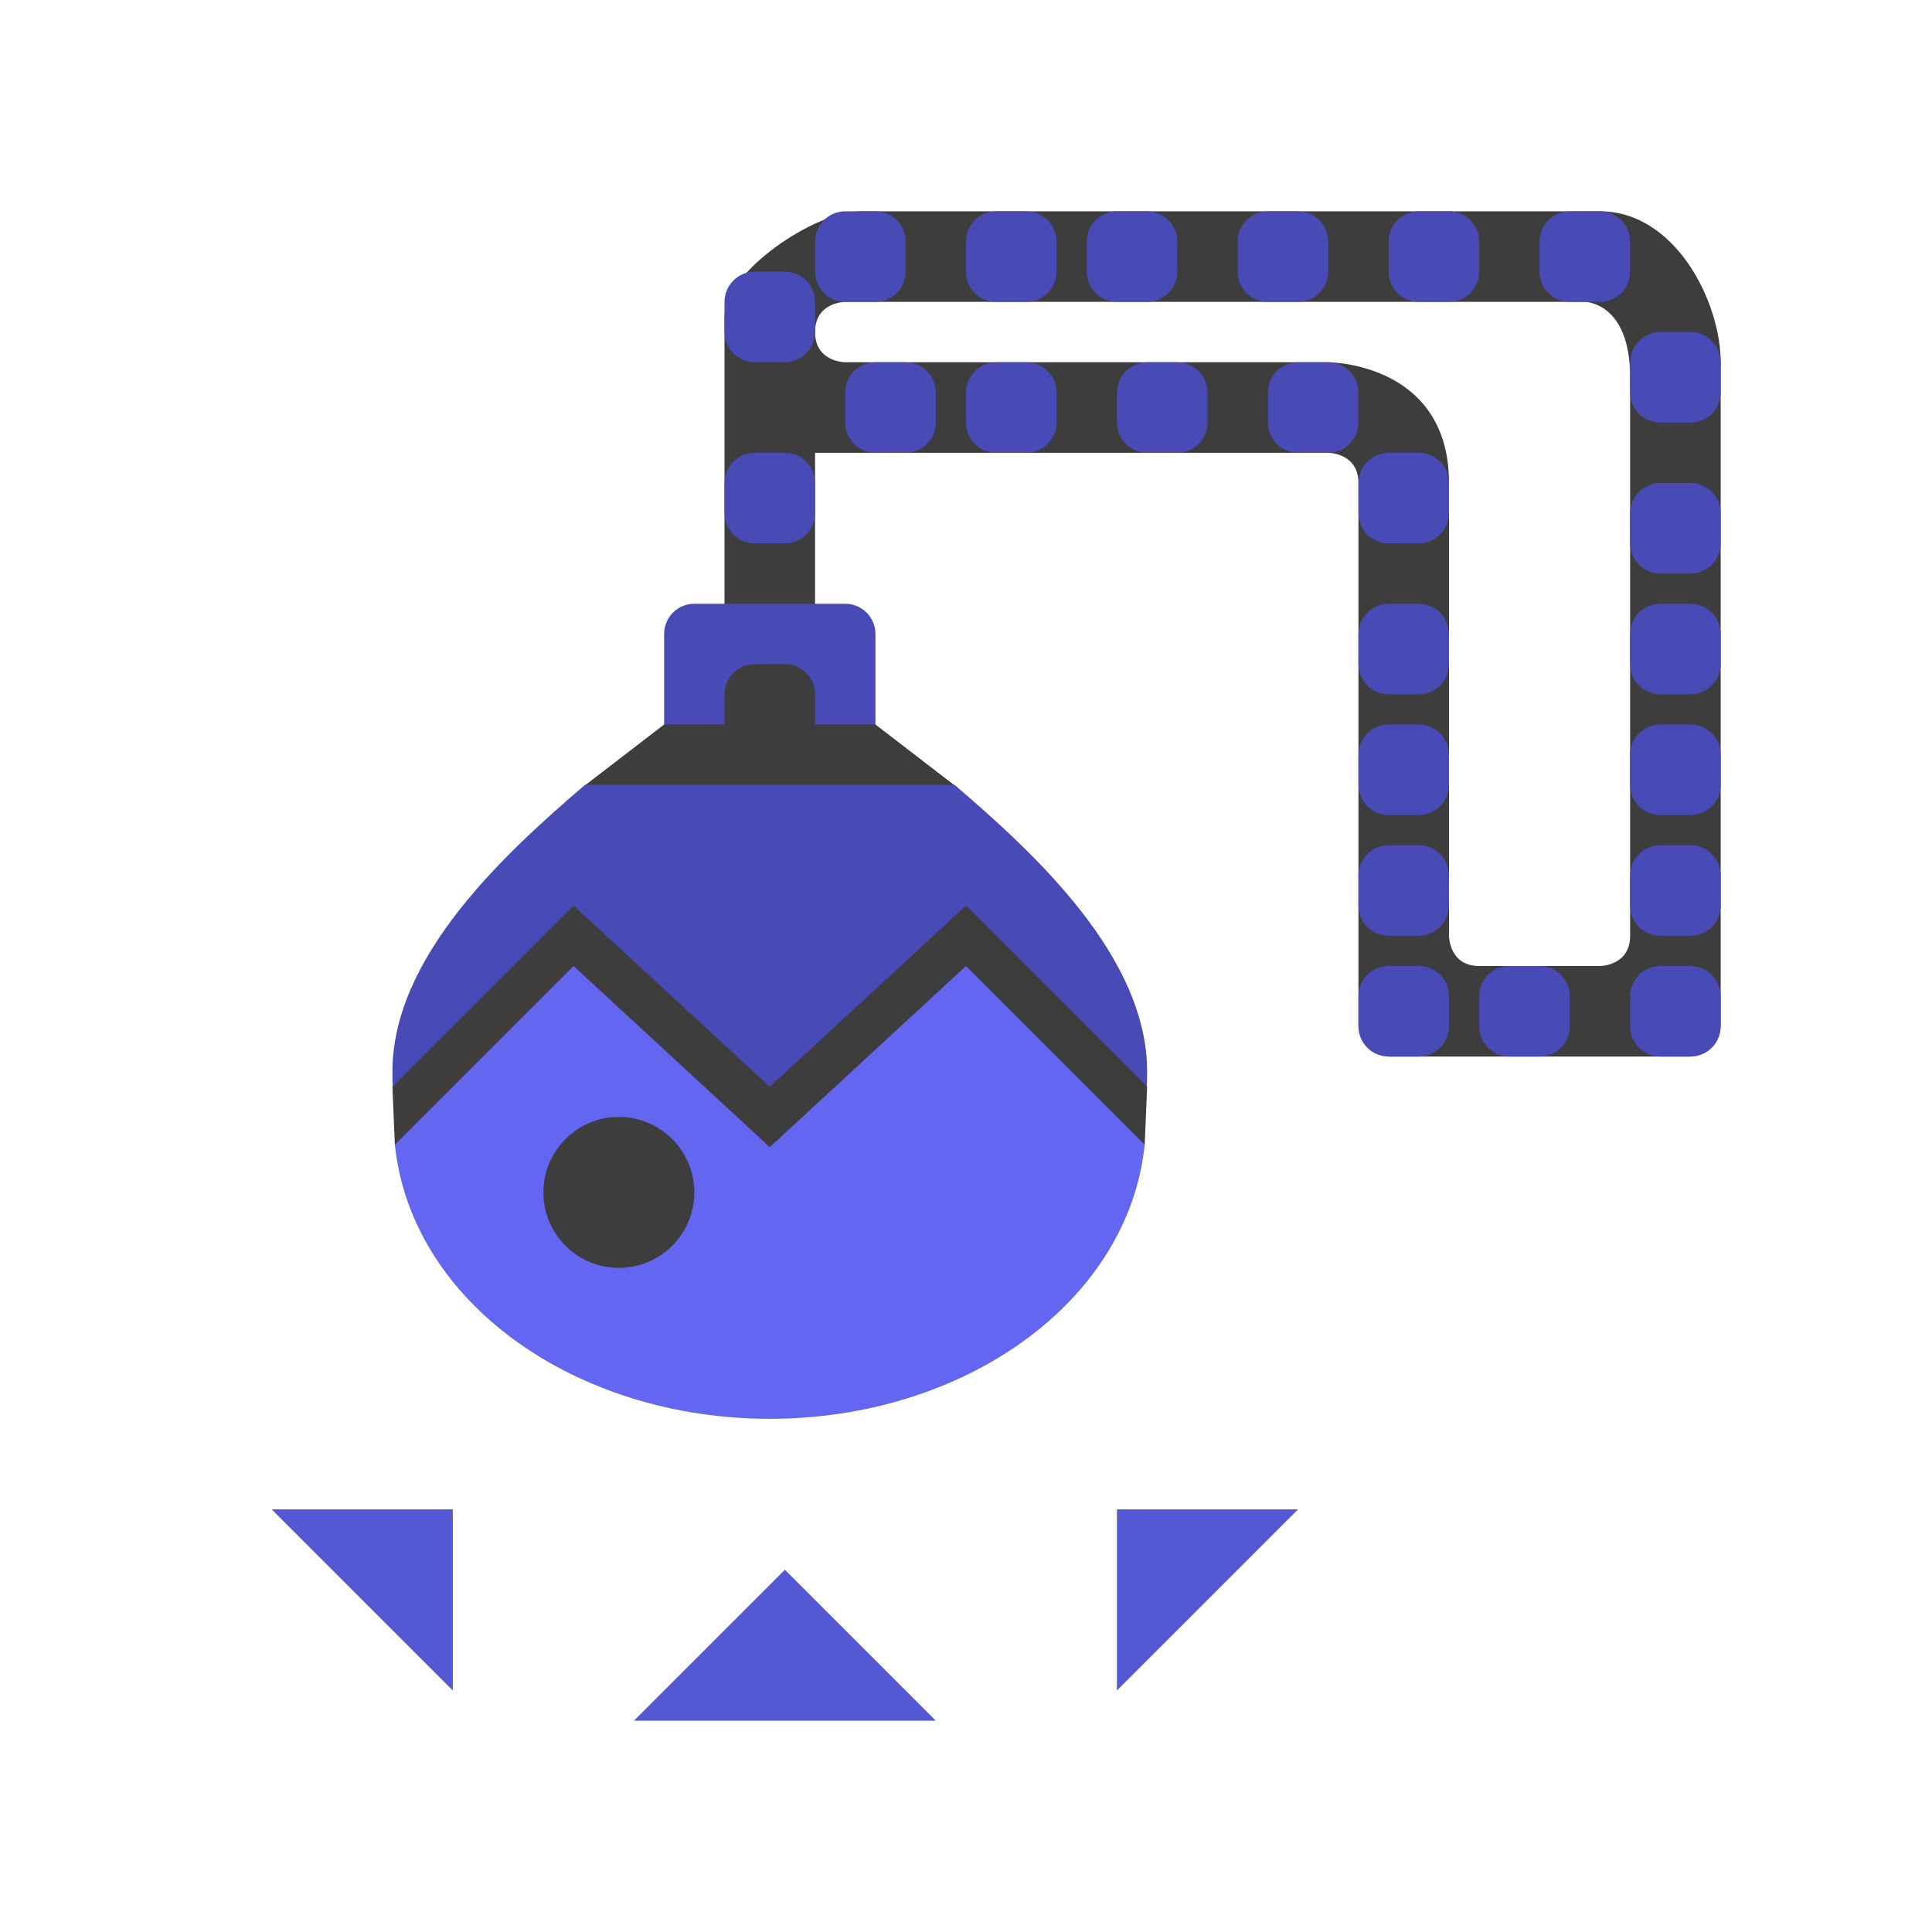 <?xml version="1.0" encoding="UTF-8" standalone="no"?>
<!DOCTYPE svg PUBLIC "-//W3C//DTD SVG 1.1//EN" "http://www.w3.org/Graphics/SVG/1.1/DTD/svg11.dtd">
<svg width="100%" height="100%" viewBox="0 0 64 64" version="1.1" xmlns="http://www.w3.org/2000/svg" xmlns:xlink="http://www.w3.org/1999/xlink" xml:space="preserve" xmlns:serif="http://www.serif.com/" style="fill-rule:evenodd;clip-rule:evenodd;stroke-linejoin:round;stroke-miterlimit:2;">
    <g transform="matrix(1,0,0,1,-320,-320)">
        <g id="Charm_Rank_06" transform="matrix(1,0,0,1,320,-576)">
            <g id="background" transform="matrix(1,0,0,1,-320,0)">
                <path d="M344,906.5C344,905 347,903 348.5,903L373,903C375.5,903 377,906 377,908L377,930L376,931L366,931L365,930L365,912C365,911 364,911 364,911L347,911L347,916L349,920L351.6,922L358,932L357.92,933.92L345.5,942.92L333.08,933.92L333,932L339.4,922L342,920L344,916L344,906.5ZM347,907C347,906 348,906 348,906L372.5,906C372.5,906 374,906 374,908.5L374,927C374,928 373,928 373,928L369,928C368,928 368,927 368,927L368,912C368,908 364,908 364,908L348,908C348,908 347,908 347,907Z" style="fill-opacity:0.76;"/>
            </g>
            <g id="Color_03" transform="matrix(1,0,0,1,-320,0)">
                <path d="M351,953L346,948L341,953L351,953ZM363,946L357,946L357,952L363,946ZM335,946L329,946L335,952L335,946Z" style="fill:rgb(85,88,212);"/>
            </g>
            <g id="Color_02" transform="matrix(1,0,0,1,-320,0)">
                <path d="M351.621,922C354.301,924.294 358,927.7 358,931.5C358,931.664 357.997,931.828 357.991,931.991L352,926L345.5,932L339,926L333.009,931.991C333.003,931.828 333,931.664 333,931.5C333,927.7 336.699,924.294 339.379,922L351.621,922ZM377,929C377,928.448 376.552,928 376,928L375,928C374.448,928 374,928.448 374,929L374,930C374,930.552 374.448,931 375,931L376,931C376.552,931 377,930.552 377,930L377,929ZM372,929C372,928.448 371.552,928 371,928L370,928C369.448,928 369,928.448 369,929L369,930C369,930.552 369.448,931 370,931L371,931C371.552,931 372,930.552 372,930L372,929ZM368,929C368,928.448 367.552,928 367,928L366,928C365.448,928 365,928.448 365,929L365,930C365,930.552 365.448,931 366,931L367,931C367.552,931 368,930.552 368,930L368,929ZM377,925C377,924.448 376.552,924 376,924L375,924C374.448,924 374,924.448 374,925L374,926C374,926.552 374.448,927 375,927L376,927C376.552,927 377,926.552 377,926L377,925ZM368,925C368,924.448 367.552,924 367,924L366,924C365.448,924 365,924.448 365,925L365,926C365,926.552 365.448,927 366,927L367,927C367.552,927 368,926.552 368,926L368,925ZM377,921C377,920.448 376.552,920 376,920L375,920C374.448,920 374,920.448 374,921L374,922C374,922.552 374.448,923 375,923L376,923C376.552,923 377,922.552 377,922L377,921ZM368,921C368,920.448 367.552,920 367,920L366,920C365.448,920 365,920.448 365,921L365,922C365,922.552 365.448,923 366,923L367,923C367.552,923 368,922.552 368,922L368,921ZM344,920L342,920L342,917C342,916.448 342.448,916 343,916L348,916C348.552,916 349,916.448 349,917L349,920L347,920L347,919C347,918.448 346.552,918 346,918L345,918C344.448,918 344,918.448 344,919L344,920ZM377,917C377,916.448 376.552,916 376,916L375,916C374.448,916 374,916.448 374,917L374,918C374,918.552 374.448,919 375,919L376,919C376.552,919 377,918.552 377,918L377,917ZM368,917C368,916.448 367.552,916 367,916L366,916C365.448,916 365,916.448 365,917L365,918C365,918.552 365.448,919 366,919L367,919C367.552,919 368,918.552 368,918L368,917ZM377,913C377,912.448 376.552,912 376,912L375,912C374.448,912 374,912.448 374,913L374,914C374,914.552 374.448,915 375,915L376,915C376.552,915 377,914.552 377,914L377,913ZM347,912C347,911.448 346.552,911 346,911L345,911C344.448,911 344,911.448 344,912L344,913C344,913.552 344.448,914 345,914L346,914C346.552,914 347,913.552 347,913L347,912ZM368,912C368,911.448 367.552,911 367,911L366,911C365.448,911 365,911.448 365,912L365,913C365,913.552 365.448,914 366,914L367,914C367.552,914 368,913.552 368,913L368,912ZM360,909C360,908.448 359.552,908 359,908L358,908C357.448,908 357,908.448 357,909L357,910C357,910.552 357.448,911 358,911L359,911C359.552,911 360,910.552 360,910L360,909ZM355,909C355,908.448 354.552,908 354,908L353,908C352.448,908 352,908.448 352,909L352,910C352,910.552 352.448,911 353,911L354,911C354.552,911 355,910.552 355,910L355,909ZM351,909C351,908.448 350.552,908 350,908L349,908C348.448,908 348,908.448 348,909L348,910C348,910.552 348.448,911 349,911L350,911C350.552,911 351,910.552 351,910L351,909ZM365,909C365,908.448 364.552,908 364,908L363,908C362.448,908 362,908.448 362,909L362,910C362,910.552 362.448,911 363,911L364,911C364.552,911 365,910.552 365,910L365,909ZM377,908C377,907.448 376.552,907 376,907L375,907C374.448,907 374,907.448 374,908L374,909C374,909.552 374.448,910 375,910L376,910C376.552,910 377,909.552 377,909L377,908ZM347,906C347,905.448 346.552,905 346,905L345,905C344.448,905 344,905.448 344,906L344,907C344,907.552 344.448,908 345,908L346,908C346.552,908 347,907.552 347,907L347,906ZM355,904C355,903.448 354.552,903 354,903L353,903C352.448,903 352,903.448 352,904L352,905C352,905.552 352.448,906 353,906L354,906C354.552,906 355,905.552 355,905L355,904ZM359,904C359,903.448 358.552,903 358,903L357,903C356.448,903 356,903.448 356,904L356,905C356,905.552 356.448,906 357,906L358,906C358.552,906 359,905.552 359,905L359,904ZM364,904C364,903.448 363.552,903 363,903L362,903C361.448,903 361,903.448 361,904L361,905C361,905.552 361.448,906 362,906L363,906C363.552,906 364,905.552 364,905L364,904ZM369,904C369,903.448 368.552,903 368,903L367,903C366.448,903 366,903.448 366,904L366,905C366,905.552 366.448,906 367,906L368,906C368.552,906 369,905.552 369,905L369,904ZM374,904C374,903.448 373.552,903 373,903L372,903C371.448,903 371,903.448 371,904L371,905C371,905.552 371.448,906 372,906L373,906C373.552,906 374,905.552 374,905L374,904ZM350,904C350,903.448 349.552,903 349,903L348,903C347.448,903 347,903.448 347,904L347,905C347,905.552 347.448,906 348,906L349,906C349.552,906 350,905.552 350,905L350,904Z" style="fill:rgb(72,74,181);"/>
            </g>
            <g id="Color_01" transform="matrix(1,0,0,1,-320,0)">
                <path d="M357.92,933.92C357.376,939.151 351.919,943 345.5,943C339.081,943 333.624,939.151 333.08,933.92L339,928L345.5,934L352,928L357.92,933.92ZM340.5,933C341.88,933 343,934.12 343,935.5C343,936.88 341.88,938 340.5,938C339.12,938 338,936.88 338,935.5C338,934.12 339.12,933 340.5,933Z" style="fill:rgb(98,102,240);"/>
            </g>
        </g>
    </g>
</svg>
